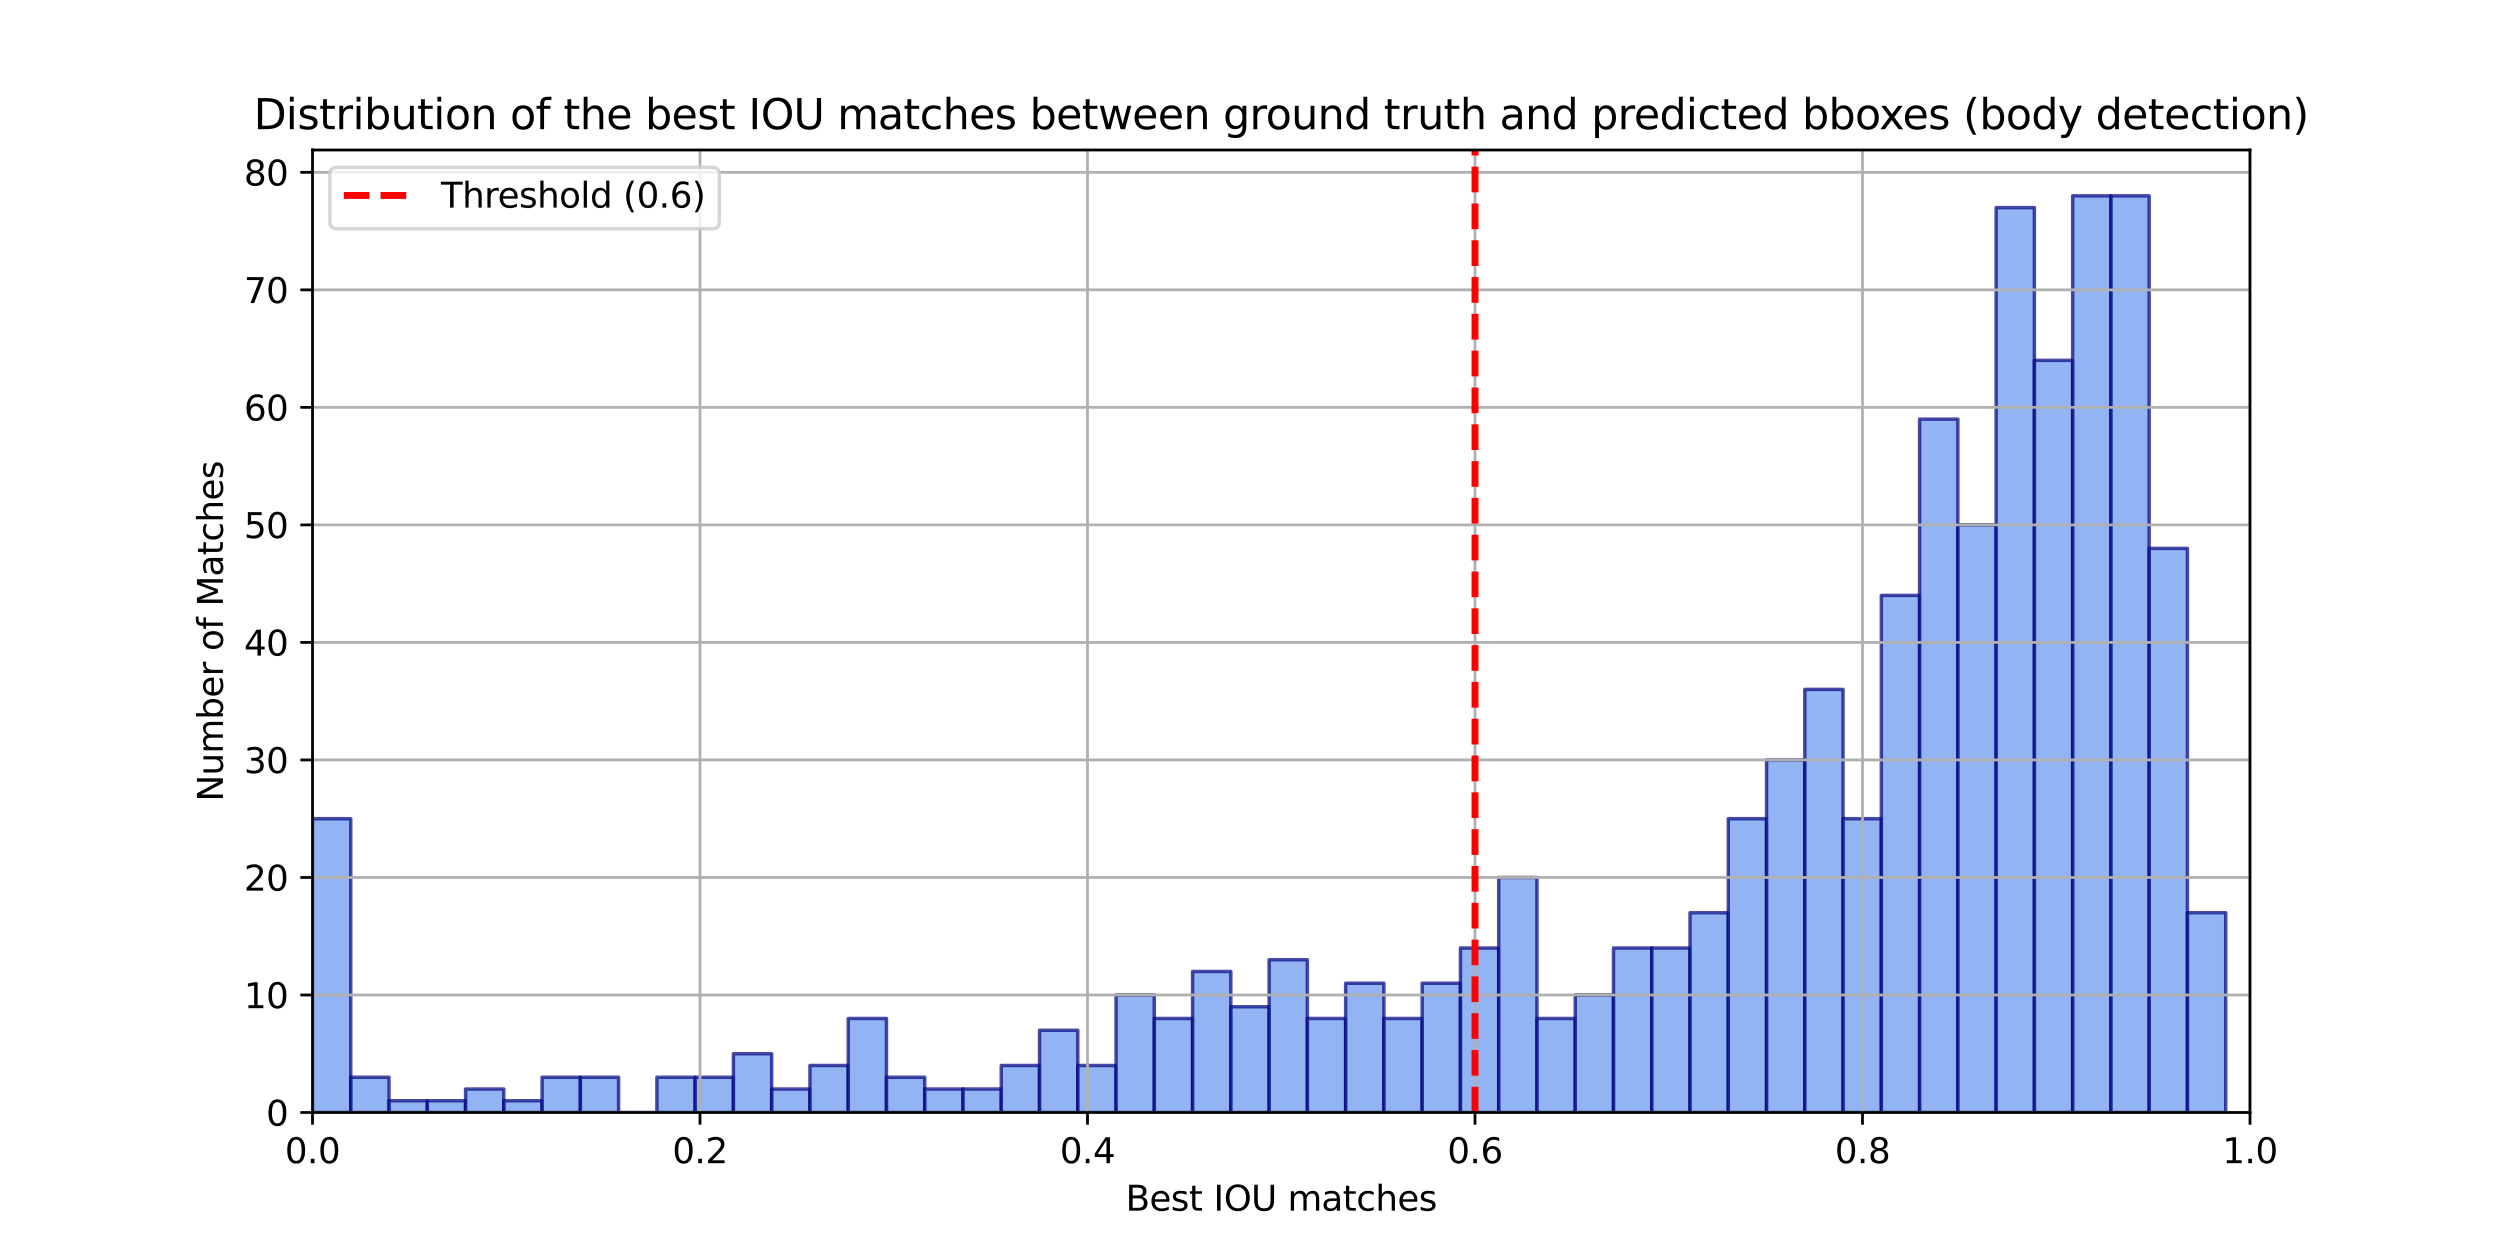 <?xml version="1.0" encoding="utf-8" standalone="no"?>
<!DOCTYPE svg PUBLIC "-//W3C//DTD SVG 1.1//EN"
  "http://www.w3.org/Graphics/SVG/1.1/DTD/svg11.dtd">
<svg xmlns:xlink="http://www.w3.org/1999/xlink" width="720pt" height="360pt" viewBox="0 0 720 360" xmlns="http://www.w3.org/2000/svg" version="1.1">
 <defs>
  <style type="text/css">*{stroke-linejoin: round; stroke-linecap: butt}</style>
 </defs>
 <g id="figure_1">
  <g id="patch_1">
   <path d="M 0 360 
L 720 360 
L 720 0 
L 0 0 
z
" style="fill: #ffffff"/>
  </g>
  <g id="axes_1">
   <g id="patch_2">
    <path d="M 90 320.4 
L 648 320.4 
L 648 43.2 
L 90 43.2 
z
" style="fill: #ffffff"/>
   </g>
   <g id="patch_3">
    <path d="M 90 320.4 
L 101.02 320.4 
L 101.02 235.785 
L 90 235.785 
z
" clip-path="url(#p227f07a659)" style="fill: #6495ed; opacity: 0.7; stroke: #000080; stroke-linejoin: miter"/>
   </g>
   <g id="patch_4">
    <path d="M 101.02 320.4 
L 112.04 320.4 
L 112.04 310.246 
L 101.02 310.246 
z
" clip-path="url(#p227f07a659)" style="fill: #6495ed; opacity: 0.7; stroke: #000080; stroke-linejoin: miter"/>
   </g>
   <g id="patch_5">
    <path d="M 112.04 320.4 
L 123.06 320.4 
L 123.06 317.015 
L 112.04 317.015 
z
" clip-path="url(#p227f07a659)" style="fill: #6495ed; opacity: 0.7; stroke: #000080; stroke-linejoin: miter"/>
   </g>
   <g id="patch_6">
    <path d="M 123.06 320.4 
L 134.08 320.4 
L 134.08 317.015 
L 123.06 317.015 
z
" clip-path="url(#p227f07a659)" style="fill: #6495ed; opacity: 0.7; stroke: #000080; stroke-linejoin: miter"/>
   </g>
   <g id="patch_7">
    <path d="M 134.08 320.4 
L 145.1 320.4 
L 145.1 313.631 
L 134.08 313.631 
z
" clip-path="url(#p227f07a659)" style="fill: #6495ed; opacity: 0.7; stroke: #000080; stroke-linejoin: miter"/>
   </g>
   <g id="patch_8">
    <path d="M 145.1 320.4 
L 156.12 320.4 
L 156.12 317.015 
L 145.1 317.015 
z
" clip-path="url(#p227f07a659)" style="fill: #6495ed; opacity: 0.7; stroke: #000080; stroke-linejoin: miter"/>
   </g>
   <g id="patch_9">
    <path d="M 156.12 320.4 
L 167.14 320.4 
L 167.14 310.246 
L 156.12 310.246 
z
" clip-path="url(#p227f07a659)" style="fill: #6495ed; opacity: 0.7; stroke: #000080; stroke-linejoin: miter"/>
   </g>
   <g id="patch_10">
    <path d="M 167.14 320.4 
L 178.161 320.4 
L 178.161 310.246 
L 167.14 310.246 
z
" clip-path="url(#p227f07a659)" style="fill: #6495ed; opacity: 0.7; stroke: #000080; stroke-linejoin: miter"/>
   </g>
   <g id="patch_11">
    <path d="M 178.161 320.4 
L 189.181 320.4 
L 189.181 320.4 
L 178.161 320.4 
z
" clip-path="url(#p227f07a659)" style="fill: #6495ed; opacity: 0.7; stroke: #000080; stroke-linejoin: miter"/>
   </g>
   <g id="patch_12">
    <path d="M 189.181 320.4 
L 200.201 320.4 
L 200.201 310.246 
L 189.181 310.246 
z
" clip-path="url(#p227f07a659)" style="fill: #6495ed; opacity: 0.7; stroke: #000080; stroke-linejoin: miter"/>
   </g>
   <g id="patch_13">
    <path d="M 200.201 320.4 
L 211.221 320.4 
L 211.221 310.246 
L 200.201 310.246 
z
" clip-path="url(#p227f07a659)" style="fill: #6495ed; opacity: 0.7; stroke: #000080; stroke-linejoin: miter"/>
   </g>
   <g id="patch_14">
    <path d="M 211.221 320.4 
L 222.241 320.4 
L 222.241 303.477 
L 211.221 303.477 
z
" clip-path="url(#p227f07a659)" style="fill: #6495ed; opacity: 0.7; stroke: #000080; stroke-linejoin: miter"/>
   </g>
   <g id="patch_15">
    <path d="M 222.241 320.4 
L 233.261 320.4 
L 233.261 313.631 
L 222.241 313.631 
z
" clip-path="url(#p227f07a659)" style="fill: #6495ed; opacity: 0.7; stroke: #000080; stroke-linejoin: miter"/>
   </g>
   <g id="patch_16">
    <path d="M 233.261 320.4 
L 244.281 320.4 
L 244.281 306.862 
L 233.261 306.862 
z
" clip-path="url(#p227f07a659)" style="fill: #6495ed; opacity: 0.7; stroke: #000080; stroke-linejoin: miter"/>
   </g>
   <g id="patch_17">
    <path d="M 244.281 320.4 
L 255.301 320.4 
L 255.301 293.323 
L 244.281 293.323 
z
" clip-path="url(#p227f07a659)" style="fill: #6495ed; opacity: 0.7; stroke: #000080; stroke-linejoin: miter"/>
   </g>
   <g id="patch_18">
    <path d="M 255.301 320.4 
L 266.321 320.4 
L 266.321 310.246 
L 255.301 310.246 
z
" clip-path="url(#p227f07a659)" style="fill: #6495ed; opacity: 0.7; stroke: #000080; stroke-linejoin: miter"/>
   </g>
   <g id="patch_19">
    <path d="M 266.321 320.4 
L 277.341 320.4 
L 277.341 313.631 
L 266.321 313.631 
z
" clip-path="url(#p227f07a659)" style="fill: #6495ed; opacity: 0.7; stroke: #000080; stroke-linejoin: miter"/>
   </g>
   <g id="patch_20">
    <path d="M 277.341 320.4 
L 288.361 320.4 
L 288.361 313.631 
L 277.341 313.631 
z
" clip-path="url(#p227f07a659)" style="fill: #6495ed; opacity: 0.7; stroke: #000080; stroke-linejoin: miter"/>
   </g>
   <g id="patch_21">
    <path d="M 288.361 320.4 
L 299.381 320.4 
L 299.381 306.862 
L 288.361 306.862 
z
" clip-path="url(#p227f07a659)" style="fill: #6495ed; opacity: 0.7; stroke: #000080; stroke-linejoin: miter"/>
   </g>
   <g id="patch_22">
    <path d="M 299.381 320.4 
L 310.401 320.4 
L 310.401 296.708 
L 299.381 296.708 
z
" clip-path="url(#p227f07a659)" style="fill: #6495ed; opacity: 0.7; stroke: #000080; stroke-linejoin: miter"/>
   </g>
   <g id="patch_23">
    <path d="M 310.401 320.4 
L 321.421 320.4 
L 321.421 306.862 
L 310.401 306.862 
z
" clip-path="url(#p227f07a659)" style="fill: #6495ed; opacity: 0.7; stroke: #000080; stroke-linejoin: miter"/>
   </g>
   <g id="patch_24">
    <path d="M 321.421 320.4 
L 332.442 320.4 
L 332.442 286.554 
L 321.421 286.554 
z
" clip-path="url(#p227f07a659)" style="fill: #6495ed; opacity: 0.7; stroke: #000080; stroke-linejoin: miter"/>
   </g>
   <g id="patch_25">
    <path d="M 332.442 320.4 
L 343.462 320.4 
L 343.462 293.323 
L 332.442 293.323 
z
" clip-path="url(#p227f07a659)" style="fill: #6495ed; opacity: 0.7; stroke: #000080; stroke-linejoin: miter"/>
   </g>
   <g id="patch_26">
    <path d="M 343.462 320.4 
L 354.482 320.4 
L 354.482 279.785 
L 343.462 279.785 
z
" clip-path="url(#p227f07a659)" style="fill: #6495ed; opacity: 0.7; stroke: #000080; stroke-linejoin: miter"/>
   </g>
   <g id="patch_27">
    <path d="M 354.482 320.4 
L 365.502 320.4 
L 365.502 289.938 
L 354.482 289.938 
z
" clip-path="url(#p227f07a659)" style="fill: #6495ed; opacity: 0.7; stroke: #000080; stroke-linejoin: miter"/>
   </g>
   <g id="patch_28">
    <path d="M 365.502 320.4 
L 376.522 320.4 
L 376.522 276.4 
L 365.502 276.4 
z
" clip-path="url(#p227f07a659)" style="fill: #6495ed; opacity: 0.7; stroke: #000080; stroke-linejoin: miter"/>
   </g>
   <g id="patch_29">
    <path d="M 376.522 320.4 
L 387.542 320.4 
L 387.542 293.323 
L 376.522 293.323 
z
" clip-path="url(#p227f07a659)" style="fill: #6495ed; opacity: 0.7; stroke: #000080; stroke-linejoin: miter"/>
   </g>
   <g id="patch_30">
    <path d="M 387.542 320.4 
L 398.562 320.4 
L 398.562 283.169 
L 387.542 283.169 
z
" clip-path="url(#p227f07a659)" style="fill: #6495ed; opacity: 0.7; stroke: #000080; stroke-linejoin: miter"/>
   </g>
   <g id="patch_31">
    <path d="M 398.562 320.4 
L 409.582 320.4 
L 409.582 293.323 
L 398.562 293.323 
z
" clip-path="url(#p227f07a659)" style="fill: #6495ed; opacity: 0.7; stroke: #000080; stroke-linejoin: miter"/>
   </g>
   <g id="patch_32">
    <path d="M 409.582 320.4 
L 420.602 320.4 
L 420.602 283.169 
L 409.582 283.169 
z
" clip-path="url(#p227f07a659)" style="fill: #6495ed; opacity: 0.7; stroke: #000080; stroke-linejoin: miter"/>
   </g>
   <g id="patch_33">
    <path d="M 420.602 320.4 
L 431.622 320.4 
L 431.622 273.015 
L 420.602 273.015 
z
" clip-path="url(#p227f07a659)" style="fill: #6495ed; opacity: 0.7; stroke: #000080; stroke-linejoin: miter"/>
   </g>
   <g id="patch_34">
    <path d="M 431.622 320.4 
L 442.642 320.4 
L 442.642 252.708 
L 431.622 252.708 
z
" clip-path="url(#p227f07a659)" style="fill: #6495ed; opacity: 0.7; stroke: #000080; stroke-linejoin: miter"/>
   </g>
   <g id="patch_35">
    <path d="M 442.642 320.4 
L 453.662 320.4 
L 453.662 293.323 
L 442.642 293.323 
z
" clip-path="url(#p227f07a659)" style="fill: #6495ed; opacity: 0.7; stroke: #000080; stroke-linejoin: miter"/>
   </g>
   <g id="patch_36">
    <path d="M 453.662 320.4 
L 464.682 320.4 
L 464.682 286.554 
L 453.662 286.554 
z
" clip-path="url(#p227f07a659)" style="fill: #6495ed; opacity: 0.7; stroke: #000080; stroke-linejoin: miter"/>
   </g>
   <g id="patch_37">
    <path d="M 464.682 320.4 
L 475.702 320.4 
L 475.702 273.015 
L 464.682 273.015 
z
" clip-path="url(#p227f07a659)" style="fill: #6495ed; opacity: 0.7; stroke: #000080; stroke-linejoin: miter"/>
   </g>
   <g id="patch_38">
    <path d="M 475.702 320.4 
L 486.722 320.4 
L 486.722 273.015 
L 475.702 273.015 
z
" clip-path="url(#p227f07a659)" style="fill: #6495ed; opacity: 0.7; stroke: #000080; stroke-linejoin: miter"/>
   </g>
   <g id="patch_39">
    <path d="M 486.722 320.4 
L 497.743 320.4 
L 497.743 262.862 
L 486.722 262.862 
z
" clip-path="url(#p227f07a659)" style="fill: #6495ed; opacity: 0.7; stroke: #000080; stroke-linejoin: miter"/>
   </g>
   <g id="patch_40">
    <path d="M 497.743 320.4 
L 508.763 320.4 
L 508.763 235.785 
L 497.743 235.785 
z
" clip-path="url(#p227f07a659)" style="fill: #6495ed; opacity: 0.7; stroke: #000080; stroke-linejoin: miter"/>
   </g>
   <g id="patch_41">
    <path d="M 508.763 320.4 
L 519.783 320.4 
L 519.783 218.862 
L 508.763 218.862 
z
" clip-path="url(#p227f07a659)" style="fill: #6495ed; opacity: 0.7; stroke: #000080; stroke-linejoin: miter"/>
   </g>
   <g id="patch_42">
    <path d="M 519.783 320.4 
L 530.803 320.4 
L 530.803 198.554 
L 519.783 198.554 
z
" clip-path="url(#p227f07a659)" style="fill: #6495ed; opacity: 0.7; stroke: #000080; stroke-linejoin: miter"/>
   </g>
   <g id="patch_43">
    <path d="M 530.803 320.4 
L 541.823 320.4 
L 541.823 235.785 
L 530.803 235.785 
z
" clip-path="url(#p227f07a659)" style="fill: #6495ed; opacity: 0.7; stroke: #000080; stroke-linejoin: miter"/>
   </g>
   <g id="patch_44">
    <path d="M 541.823 320.4 
L 552.843 320.4 
L 552.843 171.477 
L 541.823 171.477 
z
" clip-path="url(#p227f07a659)" style="fill: #6495ed; opacity: 0.7; stroke: #000080; stroke-linejoin: miter"/>
   </g>
   <g id="patch_45">
    <path d="M 552.843 320.4 
L 563.863 320.4 
L 563.863 120.708 
L 552.843 120.708 
z
" clip-path="url(#p227f07a659)" style="fill: #6495ed; opacity: 0.7; stroke: #000080; stroke-linejoin: miter"/>
   </g>
   <g id="patch_46">
    <path d="M 563.863 320.4 
L 574.883 320.4 
L 574.883 151.169 
L 563.863 151.169 
z
" clip-path="url(#p227f07a659)" style="fill: #6495ed; opacity: 0.7; stroke: #000080; stroke-linejoin: miter"/>
   </g>
   <g id="patch_47">
    <path d="M 574.883 320.4 
L 585.903 320.4 
L 585.903 59.785 
L 574.883 59.785 
z
" clip-path="url(#p227f07a659)" style="fill: #6495ed; opacity: 0.7; stroke: #000080; stroke-linejoin: miter"/>
   </g>
   <g id="patch_48">
    <path d="M 585.903 320.4 
L 596.923 320.4 
L 596.923 103.785 
L 585.903 103.785 
z
" clip-path="url(#p227f07a659)" style="fill: #6495ed; opacity: 0.7; stroke: #000080; stroke-linejoin: miter"/>
   </g>
   <g id="patch_49">
    <path d="M 596.923 320.4 
L 607.943 320.4 
L 607.943 56.4 
L 596.923 56.4 
z
" clip-path="url(#p227f07a659)" style="fill: #6495ed; opacity: 0.7; stroke: #000080; stroke-linejoin: miter"/>
   </g>
   <g id="patch_50">
    <path d="M 607.943 320.4 
L 618.963 320.4 
L 618.963 56.4 
L 607.943 56.4 
z
" clip-path="url(#p227f07a659)" style="fill: #6495ed; opacity: 0.7; stroke: #000080; stroke-linejoin: miter"/>
   </g>
   <g id="patch_51">
    <path d="M 618.963 320.4 
L 629.983 320.4 
L 629.983 157.938 
L 618.963 157.938 
z
" clip-path="url(#p227f07a659)" style="fill: #6495ed; opacity: 0.7; stroke: #000080; stroke-linejoin: miter"/>
   </g>
   <g id="patch_52">
    <path d="M 629.983 320.4 
L 641.003 320.4 
L 641.003 262.862 
L 629.983 262.862 
z
" clip-path="url(#p227f07a659)" style="fill: #6495ed; opacity: 0.7; stroke: #000080; stroke-linejoin: miter"/>
   </g>
   <g id="matplotlib.axis_1">
    <g id="xtick_1">
     <g id="line2d_1">
      <path d="M 90 320.4 
L 90 43.2 
" clip-path="url(#p227f07a659)" style="fill: none; stroke: #b0b0b0; stroke-width: 0.8; stroke-linecap: square"/>
     </g>
     <g id="line2d_2">
      <defs>
       <path id="m34207088d6" d="M 0 0 
L 0 3.5 
" style="stroke: #000000; stroke-width: 0.8"/>
      </defs>
      <g>
       <use xlink:href="#m34207088d6" x="90" y="320.4" style="stroke: #000000; stroke-width: 0.8"/>
      </g>
     </g>
     <g id="text_1">
      <!-- 0.0 -->
      <g transform="translate(82.048 334.998) scale(0.1 -0.1)">
       <defs>
        <path id="DejaVuSans-30" d="M 2034 4250 
Q 1547 4250 1301 3770 
Q 1056 3291 1056 2328 
Q 1056 1369 1301 889 
Q 1547 409 2034 409 
Q 2525 409 2770 889 
Q 3016 1369 3016 2328 
Q 3016 3291 2770 3770 
Q 2525 4250 2034 4250 
z
M 2034 4750 
Q 2819 4750 3233 4129 
Q 3647 3509 3647 2328 
Q 3647 1150 3233 529 
Q 2819 -91 2034 -91 
Q 1250 -91 836 529 
Q 422 1150 422 2328 
Q 422 3509 836 4129 
Q 1250 4750 2034 4750 
z
" transform="scale(0.016)"/>
        <path id="DejaVuSans-2e" d="M 684 794 
L 1344 794 
L 1344 0 
L 684 0 
L 684 794 
z
" transform="scale(0.016)"/>
       </defs>
       <use xlink:href="#DejaVuSans-30"/>
       <use xlink:href="#DejaVuSans-2e" x="63.623"/>
       <use xlink:href="#DejaVuSans-30" x="95.41"/>
      </g>
     </g>
    </g>
    <g id="xtick_2">
     <g id="line2d_3">
      <path d="M 201.6 320.4 
L 201.6 43.2 
" clip-path="url(#p227f07a659)" style="fill: none; stroke: #b0b0b0; stroke-width: 0.8; stroke-linecap: square"/>
     </g>
     <g id="line2d_4">
      <g>
       <use xlink:href="#m34207088d6" x="201.6" y="320.4" style="stroke: #000000; stroke-width: 0.8"/>
      </g>
     </g>
     <g id="text_2">
      <!-- 0.2 -->
      <g transform="translate(193.648 334.998) scale(0.1 -0.1)">
       <defs>
        <path id="DejaVuSans-32" d="M 1228 531 
L 3431 531 
L 3431 0 
L 469 0 
L 469 531 
Q 828 903 1448 1529 
Q 2069 2156 2228 2338 
Q 2531 2678 2651 2914 
Q 2772 3150 2772 3378 
Q 2772 3750 2511 3984 
Q 2250 4219 1831 4219 
Q 1534 4219 1204 4116 
Q 875 4013 500 3803 
L 500 4441 
Q 881 4594 1212 4672 
Q 1544 4750 1819 4750 
Q 2544 4750 2975 4387 
Q 3406 4025 3406 3419 
Q 3406 3131 3298 2873 
Q 3191 2616 2906 2266 
Q 2828 2175 2409 1742 
Q 1991 1309 1228 531 
z
" transform="scale(0.016)"/>
       </defs>
       <use xlink:href="#DejaVuSans-30"/>
       <use xlink:href="#DejaVuSans-2e" x="63.623"/>
       <use xlink:href="#DejaVuSans-32" x="95.41"/>
      </g>
     </g>
    </g>
    <g id="xtick_3">
     <g id="line2d_5">
      <path d="M 313.2 320.4 
L 313.2 43.2 
" clip-path="url(#p227f07a659)" style="fill: none; stroke: #b0b0b0; stroke-width: 0.8; stroke-linecap: square"/>
     </g>
     <g id="line2d_6">
      <g>
       <use xlink:href="#m34207088d6" x="313.2" y="320.4" style="stroke: #000000; stroke-width: 0.8"/>
      </g>
     </g>
     <g id="text_3">
      <!-- 0.4 -->
      <g transform="translate(305.248 334.998) scale(0.1 -0.1)">
       <defs>
        <path id="DejaVuSans-34" d="M 2419 4116 
L 825 1625 
L 2419 1625 
L 2419 4116 
z
M 2253 4666 
L 3047 4666 
L 3047 1625 
L 3713 1625 
L 3713 1100 
L 3047 1100 
L 3047 0 
L 2419 0 
L 2419 1100 
L 313 1100 
L 313 1709 
L 2253 4666 
z
" transform="scale(0.016)"/>
       </defs>
       <use xlink:href="#DejaVuSans-30"/>
       <use xlink:href="#DejaVuSans-2e" x="63.623"/>
       <use xlink:href="#DejaVuSans-34" x="95.41"/>
      </g>
     </g>
    </g>
    <g id="xtick_4">
     <g id="line2d_7">
      <path d="M 424.8 320.4 
L 424.8 43.2 
" clip-path="url(#p227f07a659)" style="fill: none; stroke: #b0b0b0; stroke-width: 0.8; stroke-linecap: square"/>
     </g>
     <g id="line2d_8">
      <g>
       <use xlink:href="#m34207088d6" x="424.8" y="320.4" style="stroke: #000000; stroke-width: 0.8"/>
      </g>
     </g>
     <g id="text_4">
      <!-- 0.6 -->
      <g transform="translate(416.848 334.998) scale(0.1 -0.1)">
       <defs>
        <path id="DejaVuSans-36" d="M 2113 2584 
Q 1688 2584 1439 2293 
Q 1191 2003 1191 1497 
Q 1191 994 1439 701 
Q 1688 409 2113 409 
Q 2538 409 2786 701 
Q 3034 994 3034 1497 
Q 3034 2003 2786 2293 
Q 2538 2584 2113 2584 
z
M 3366 4563 
L 3366 3988 
Q 3128 4100 2886 4159 
Q 2644 4219 2406 4219 
Q 1781 4219 1451 3797 
Q 1122 3375 1075 2522 
Q 1259 2794 1537 2939 
Q 1816 3084 2150 3084 
Q 2853 3084 3261 2657 
Q 3669 2231 3669 1497 
Q 3669 778 3244 343 
Q 2819 -91 2113 -91 
Q 1303 -91 875 529 
Q 447 1150 447 2328 
Q 447 3434 972 4092 
Q 1497 4750 2381 4750 
Q 2619 4750 2861 4703 
Q 3103 4656 3366 4563 
z
" transform="scale(0.016)"/>
       </defs>
       <use xlink:href="#DejaVuSans-30"/>
       <use xlink:href="#DejaVuSans-2e" x="63.623"/>
       <use xlink:href="#DejaVuSans-36" x="95.41"/>
      </g>
     </g>
    </g>
    <g id="xtick_5">
     <g id="line2d_9">
      <path d="M 536.4 320.4 
L 536.4 43.2 
" clip-path="url(#p227f07a659)" style="fill: none; stroke: #b0b0b0; stroke-width: 0.8; stroke-linecap: square"/>
     </g>
     <g id="line2d_10">
      <g>
       <use xlink:href="#m34207088d6" x="536.4" y="320.4" style="stroke: #000000; stroke-width: 0.8"/>
      </g>
     </g>
     <g id="text_5">
      <!-- 0.8 -->
      <g transform="translate(528.448 334.998) scale(0.1 -0.1)">
       <defs>
        <path id="DejaVuSans-38" d="M 2034 2216 
Q 1584 2216 1326 1975 
Q 1069 1734 1069 1313 
Q 1069 891 1326 650 
Q 1584 409 2034 409 
Q 2484 409 2743 651 
Q 3003 894 3003 1313 
Q 3003 1734 2745 1975 
Q 2488 2216 2034 2216 
z
M 1403 2484 
Q 997 2584 770 2862 
Q 544 3141 544 3541 
Q 544 4100 942 4425 
Q 1341 4750 2034 4750 
Q 2731 4750 3128 4425 
Q 3525 4100 3525 3541 
Q 3525 3141 3298 2862 
Q 3072 2584 2669 2484 
Q 3125 2378 3379 2068 
Q 3634 1759 3634 1313 
Q 3634 634 3220 271 
Q 2806 -91 2034 -91 
Q 1263 -91 848 271 
Q 434 634 434 1313 
Q 434 1759 690 2068 
Q 947 2378 1403 2484 
z
M 1172 3481 
Q 1172 3119 1398 2916 
Q 1625 2713 2034 2713 
Q 2441 2713 2670 2916 
Q 2900 3119 2900 3481 
Q 2900 3844 2670 4047 
Q 2441 4250 2034 4250 
Q 1625 4250 1398 4047 
Q 1172 3844 1172 3481 
z
" transform="scale(0.016)"/>
       </defs>
       <use xlink:href="#DejaVuSans-30"/>
       <use xlink:href="#DejaVuSans-2e" x="63.623"/>
       <use xlink:href="#DejaVuSans-38" x="95.41"/>
      </g>
     </g>
    </g>
    <g id="xtick_6">
     <g id="line2d_11">
      <path d="M 648 320.4 
L 648 43.2 
" clip-path="url(#p227f07a659)" style="fill: none; stroke: #b0b0b0; stroke-width: 0.8; stroke-linecap: square"/>
     </g>
     <g id="line2d_12">
      <g>
       <use xlink:href="#m34207088d6" x="648" y="320.4" style="stroke: #000000; stroke-width: 0.8"/>
      </g>
     </g>
     <g id="text_6">
      <!-- 1.0 -->
      <g transform="translate(640.048 334.998) scale(0.1 -0.1)">
       <defs>
        <path id="DejaVuSans-31" d="M 794 531 
L 1825 531 
L 1825 4091 
L 703 3866 
L 703 4441 
L 1819 4666 
L 2450 4666 
L 2450 531 
L 3481 531 
L 3481 0 
L 794 0 
L 794 531 
z
" transform="scale(0.016)"/>
       </defs>
       <use xlink:href="#DejaVuSans-31"/>
       <use xlink:href="#DejaVuSans-2e" x="63.623"/>
       <use xlink:href="#DejaVuSans-30" x="95.41"/>
      </g>
     </g>
    </g>
    <g id="text_7">
     <!-- Best IOU matches -->
     <g transform="translate(324.186 348.677) scale(0.1 -0.1)">
      <defs>
       <path id="DejaVuSans-42" d="M 1259 2228 
L 1259 519 
L 2272 519 
Q 2781 519 3026 730 
Q 3272 941 3272 1375 
Q 3272 1813 3026 2020 
Q 2781 2228 2272 2228 
L 1259 2228 
z
M 1259 4147 
L 1259 2741 
L 2194 2741 
Q 2656 2741 2882 2914 
Q 3109 3088 3109 3444 
Q 3109 3797 2882 3972 
Q 2656 4147 2194 4147 
L 1259 4147 
z
M 628 4666 
L 2241 4666 
Q 2963 4666 3353 4366 
Q 3744 4066 3744 3513 
Q 3744 3084 3544 2831 
Q 3344 2578 2956 2516 
Q 3422 2416 3680 2098 
Q 3938 1781 3938 1306 
Q 3938 681 3513 340 
Q 3088 0 2303 0 
L 628 0 
L 628 4666 
z
" transform="scale(0.016)"/>
       <path id="DejaVuSans-65" d="M 3597 1894 
L 3597 1613 
L 953 1613 
Q 991 1019 1311 708 
Q 1631 397 2203 397 
Q 2534 397 2845 478 
Q 3156 559 3463 722 
L 3463 178 
Q 3153 47 2828 -22 
Q 2503 -91 2169 -91 
Q 1331 -91 842 396 
Q 353 884 353 1716 
Q 353 2575 817 3079 
Q 1281 3584 2069 3584 
Q 2775 3584 3186 3129 
Q 3597 2675 3597 1894 
z
M 3022 2063 
Q 3016 2534 2758 2815 
Q 2500 3097 2075 3097 
Q 1594 3097 1305 2825 
Q 1016 2553 972 2059 
L 3022 2063 
z
" transform="scale(0.016)"/>
       <path id="DejaVuSans-73" d="M 2834 3397 
L 2834 2853 
Q 2591 2978 2328 3040 
Q 2066 3103 1784 3103 
Q 1356 3103 1142 2972 
Q 928 2841 928 2578 
Q 928 2378 1081 2264 
Q 1234 2150 1697 2047 
L 1894 2003 
Q 2506 1872 2764 1633 
Q 3022 1394 3022 966 
Q 3022 478 2636 193 
Q 2250 -91 1575 -91 
Q 1294 -91 989 -36 
Q 684 19 347 128 
L 347 722 
Q 666 556 975 473 
Q 1284 391 1588 391 
Q 1994 391 2212 530 
Q 2431 669 2431 922 
Q 2431 1156 2273 1281 
Q 2116 1406 1581 1522 
L 1381 1569 
Q 847 1681 609 1914 
Q 372 2147 372 2553 
Q 372 3047 722 3315 
Q 1072 3584 1716 3584 
Q 2034 3584 2315 3537 
Q 2597 3491 2834 3397 
z
" transform="scale(0.016)"/>
       <path id="DejaVuSans-74" d="M 1172 4494 
L 1172 3500 
L 2356 3500 
L 2356 3053 
L 1172 3053 
L 1172 1153 
Q 1172 725 1289 603 
Q 1406 481 1766 481 
L 2356 481 
L 2356 0 
L 1766 0 
Q 1100 0 847 248 
Q 594 497 594 1153 
L 594 3053 
L 172 3053 
L 172 3500 
L 594 3500 
L 594 4494 
L 1172 4494 
z
" transform="scale(0.016)"/>
       <path id="DejaVuSans-20" transform="scale(0.016)"/>
       <path id="DejaVuSans-49" d="M 628 4666 
L 1259 4666 
L 1259 0 
L 628 0 
L 628 4666 
z
" transform="scale(0.016)"/>
       <path id="DejaVuSans-4f" d="M 2522 4238 
Q 1834 4238 1429 3725 
Q 1025 3213 1025 2328 
Q 1025 1447 1429 934 
Q 1834 422 2522 422 
Q 3209 422 3611 934 
Q 4013 1447 4013 2328 
Q 4013 3213 3611 3725 
Q 3209 4238 2522 4238 
z
M 2522 4750 
Q 3503 4750 4090 4092 
Q 4678 3434 4678 2328 
Q 4678 1225 4090 567 
Q 3503 -91 2522 -91 
Q 1538 -91 948 565 
Q 359 1222 359 2328 
Q 359 3434 948 4092 
Q 1538 4750 2522 4750 
z
" transform="scale(0.016)"/>
       <path id="DejaVuSans-55" d="M 556 4666 
L 1191 4666 
L 1191 1831 
Q 1191 1081 1462 751 
Q 1734 422 2344 422 
Q 2950 422 3222 751 
Q 3494 1081 3494 1831 
L 3494 4666 
L 4128 4666 
L 4128 1753 
Q 4128 841 3676 375 
Q 3225 -91 2344 -91 
Q 1459 -91 1007 375 
Q 556 841 556 1753 
L 556 4666 
z
" transform="scale(0.016)"/>
       <path id="DejaVuSans-6d" d="M 3328 2828 
Q 3544 3216 3844 3400 
Q 4144 3584 4550 3584 
Q 5097 3584 5394 3201 
Q 5691 2819 5691 2113 
L 5691 0 
L 5113 0 
L 5113 2094 
Q 5113 2597 4934 2840 
Q 4756 3084 4391 3084 
Q 3944 3084 3684 2787 
Q 3425 2491 3425 1978 
L 3425 0 
L 2847 0 
L 2847 2094 
Q 2847 2600 2669 2842 
Q 2491 3084 2119 3084 
Q 1678 3084 1418 2786 
Q 1159 2488 1159 1978 
L 1159 0 
L 581 0 
L 581 3500 
L 1159 3500 
L 1159 2956 
Q 1356 3278 1631 3431 
Q 1906 3584 2284 3584 
Q 2666 3584 2933 3390 
Q 3200 3197 3328 2828 
z
" transform="scale(0.016)"/>
       <path id="DejaVuSans-61" d="M 2194 1759 
Q 1497 1759 1228 1600 
Q 959 1441 959 1056 
Q 959 750 1161 570 
Q 1363 391 1709 391 
Q 2188 391 2477 730 
Q 2766 1069 2766 1631 
L 2766 1759 
L 2194 1759 
z
M 3341 1997 
L 3341 0 
L 2766 0 
L 2766 531 
Q 2569 213 2275 61 
Q 1981 -91 1556 -91 
Q 1019 -91 701 211 
Q 384 513 384 1019 
Q 384 1609 779 1909 
Q 1175 2209 1959 2209 
L 2766 2209 
L 2766 2266 
Q 2766 2663 2505 2880 
Q 2244 3097 1772 3097 
Q 1472 3097 1187 3025 
Q 903 2953 641 2809 
L 641 3341 
Q 956 3463 1253 3523 
Q 1550 3584 1831 3584 
Q 2591 3584 2966 3190 
Q 3341 2797 3341 1997 
z
" transform="scale(0.016)"/>
       <path id="DejaVuSans-63" d="M 3122 3366 
L 3122 2828 
Q 2878 2963 2633 3030 
Q 2388 3097 2138 3097 
Q 1578 3097 1268 2742 
Q 959 2388 959 1747 
Q 959 1106 1268 751 
Q 1578 397 2138 397 
Q 2388 397 2633 464 
Q 2878 531 3122 666 
L 3122 134 
Q 2881 22 2623 -34 
Q 2366 -91 2075 -91 
Q 1284 -91 818 406 
Q 353 903 353 1747 
Q 353 2603 823 3093 
Q 1294 3584 2113 3584 
Q 2378 3584 2631 3529 
Q 2884 3475 3122 3366 
z
" transform="scale(0.016)"/>
       <path id="DejaVuSans-68" d="M 3513 2113 
L 3513 0 
L 2938 0 
L 2938 2094 
Q 2938 2591 2744 2837 
Q 2550 3084 2163 3084 
Q 1697 3084 1428 2787 
Q 1159 2491 1159 1978 
L 1159 0 
L 581 0 
L 581 4863 
L 1159 4863 
L 1159 2956 
Q 1366 3272 1645 3428 
Q 1925 3584 2291 3584 
Q 2894 3584 3203 3211 
Q 3513 2838 3513 2113 
z
" transform="scale(0.016)"/>
      </defs>
      <use xlink:href="#DejaVuSans-42"/>
      <use xlink:href="#DejaVuSans-65" x="68.604"/>
      <use xlink:href="#DejaVuSans-73" x="130.127"/>
      <use xlink:href="#DejaVuSans-74" x="182.227"/>
      <use xlink:href="#DejaVuSans-20" x="221.436"/>
      <use xlink:href="#DejaVuSans-49" x="253.223"/>
      <use xlink:href="#DejaVuSans-4f" x="282.715"/>
      <use xlink:href="#DejaVuSans-55" x="361.426"/>
      <use xlink:href="#DejaVuSans-20" x="434.619"/>
      <use xlink:href="#DejaVuSans-6d" x="466.406"/>
      <use xlink:href="#DejaVuSans-61" x="563.818"/>
      <use xlink:href="#DejaVuSans-74" x="625.098"/>
      <use xlink:href="#DejaVuSans-63" x="664.307"/>
      <use xlink:href="#DejaVuSans-68" x="719.287"/>
      <use xlink:href="#DejaVuSans-65" x="782.666"/>
      <use xlink:href="#DejaVuSans-73" x="844.189"/>
     </g>
    </g>
   </g>
   <g id="matplotlib.axis_2">
    <g id="ytick_1">
     <g id="line2d_13">
      <path d="M 90 320.4 
L 648 320.4 
" clip-path="url(#p227f07a659)" style="fill: none; stroke: #b0b0b0; stroke-width: 0.8; stroke-linecap: square"/>
     </g>
     <g id="line2d_14">
      <defs>
       <path id="m90ce7fa23c" d="M 0 0 
L -3.5 0 
" style="stroke: #000000; stroke-width: 0.8"/>
      </defs>
      <g>
       <use xlink:href="#m90ce7fa23c" x="90" y="320.4" style="stroke: #000000; stroke-width: 0.8"/>
      </g>
     </g>
     <g id="text_8">
      <!-- 0 -->
      <g transform="translate(76.638 324.199) scale(0.1 -0.1)">
       <use xlink:href="#DejaVuSans-30"/>
      </g>
     </g>
    </g>
    <g id="ytick_2">
     <g id="line2d_15">
      <path d="M 90 286.554 
L 648 286.554 
" clip-path="url(#p227f07a659)" style="fill: none; stroke: #b0b0b0; stroke-width: 0.8; stroke-linecap: square"/>
     </g>
     <g id="line2d_16">
      <g>
       <use xlink:href="#m90ce7fa23c" x="90" y="286.554" style="stroke: #000000; stroke-width: 0.8"/>
      </g>
     </g>
     <g id="text_9">
      <!-- 10 -->
      <g transform="translate(70.275 290.353) scale(0.1 -0.1)">
       <use xlink:href="#DejaVuSans-31"/>
       <use xlink:href="#DejaVuSans-30" x="63.623"/>
      </g>
     </g>
    </g>
    <g id="ytick_3">
     <g id="line2d_17">
      <path d="M 90 252.708 
L 648 252.708 
" clip-path="url(#p227f07a659)" style="fill: none; stroke: #b0b0b0; stroke-width: 0.8; stroke-linecap: square"/>
     </g>
     <g id="line2d_18">
      <g>
       <use xlink:href="#m90ce7fa23c" x="90" y="252.708" style="stroke: #000000; stroke-width: 0.8"/>
      </g>
     </g>
     <g id="text_10">
      <!-- 20 -->
      <g transform="translate(70.275 256.507) scale(0.1 -0.1)">
       <use xlink:href="#DejaVuSans-32"/>
       <use xlink:href="#DejaVuSans-30" x="63.623"/>
      </g>
     </g>
    </g>
    <g id="ytick_4">
     <g id="line2d_19">
      <path d="M 90 218.862 
L 648 218.862 
" clip-path="url(#p227f07a659)" style="fill: none; stroke: #b0b0b0; stroke-width: 0.8; stroke-linecap: square"/>
     </g>
     <g id="line2d_20">
      <g>
       <use xlink:href="#m90ce7fa23c" x="90" y="218.862" style="stroke: #000000; stroke-width: 0.8"/>
      </g>
     </g>
     <g id="text_11">
      <!-- 30 -->
      <g transform="translate(70.275 222.661) scale(0.1 -0.1)">
       <defs>
        <path id="DejaVuSans-33" d="M 2597 2516 
Q 3050 2419 3304 2112 
Q 3559 1806 3559 1356 
Q 3559 666 3084 287 
Q 2609 -91 1734 -91 
Q 1441 -91 1130 -33 
Q 819 25 488 141 
L 488 750 
Q 750 597 1062 519 
Q 1375 441 1716 441 
Q 2309 441 2620 675 
Q 2931 909 2931 1356 
Q 2931 1769 2642 2001 
Q 2353 2234 1838 2234 
L 1294 2234 
L 1294 2753 
L 1863 2753 
Q 2328 2753 2575 2939 
Q 2822 3125 2822 3475 
Q 2822 3834 2567 4026 
Q 2313 4219 1838 4219 
Q 1578 4219 1281 4162 
Q 984 4106 628 3988 
L 628 4550 
Q 988 4650 1302 4700 
Q 1616 4750 1894 4750 
Q 2613 4750 3031 4423 
Q 3450 4097 3450 3541 
Q 3450 3153 3228 2886 
Q 3006 2619 2597 2516 
z
" transform="scale(0.016)"/>
       </defs>
       <use xlink:href="#DejaVuSans-33"/>
       <use xlink:href="#DejaVuSans-30" x="63.623"/>
      </g>
     </g>
    </g>
    <g id="ytick_5">
     <g id="line2d_21">
      <path d="M 90 185.015 
L 648 185.015 
" clip-path="url(#p227f07a659)" style="fill: none; stroke: #b0b0b0; stroke-width: 0.8; stroke-linecap: square"/>
     </g>
     <g id="line2d_22">
      <g>
       <use xlink:href="#m90ce7fa23c" x="90" y="185.015" style="stroke: #000000; stroke-width: 0.8"/>
      </g>
     </g>
     <g id="text_12">
      <!-- 40 -->
      <g transform="translate(70.275 188.815) scale(0.1 -0.1)">
       <use xlink:href="#DejaVuSans-34"/>
       <use xlink:href="#DejaVuSans-30" x="63.623"/>
      </g>
     </g>
    </g>
    <g id="ytick_6">
     <g id="line2d_23">
      <path d="M 90 151.169 
L 648 151.169 
" clip-path="url(#p227f07a659)" style="fill: none; stroke: #b0b0b0; stroke-width: 0.8; stroke-linecap: square"/>
     </g>
     <g id="line2d_24">
      <g>
       <use xlink:href="#m90ce7fa23c" x="90" y="151.169" style="stroke: #000000; stroke-width: 0.8"/>
      </g>
     </g>
     <g id="text_13">
      <!-- 50 -->
      <g transform="translate(70.275 154.968) scale(0.1 -0.1)">
       <defs>
        <path id="DejaVuSans-35" d="M 691 4666 
L 3169 4666 
L 3169 4134 
L 1269 4134 
L 1269 2991 
Q 1406 3038 1543 3061 
Q 1681 3084 1819 3084 
Q 2600 3084 3056 2656 
Q 3513 2228 3513 1497 
Q 3513 744 3044 326 
Q 2575 -91 1722 -91 
Q 1428 -91 1123 -41 
Q 819 9 494 109 
L 494 744 
Q 775 591 1075 516 
Q 1375 441 1709 441 
Q 2250 441 2565 725 
Q 2881 1009 2881 1497 
Q 2881 1984 2565 2268 
Q 2250 2553 1709 2553 
Q 1456 2553 1204 2497 
Q 953 2441 691 2322 
L 691 4666 
z
" transform="scale(0.016)"/>
       </defs>
       <use xlink:href="#DejaVuSans-35"/>
       <use xlink:href="#DejaVuSans-30" x="63.623"/>
      </g>
     </g>
    </g>
    <g id="ytick_7">
     <g id="line2d_25">
      <path d="M 90 117.323 
L 648 117.323 
" clip-path="url(#p227f07a659)" style="fill: none; stroke: #b0b0b0; stroke-width: 0.8; stroke-linecap: square"/>
     </g>
     <g id="line2d_26">
      <g>
       <use xlink:href="#m90ce7fa23c" x="90" y="117.323" style="stroke: #000000; stroke-width: 0.8"/>
      </g>
     </g>
     <g id="text_14">
      <!-- 60 -->
      <g transform="translate(70.275 121.122) scale(0.1 -0.1)">
       <use xlink:href="#DejaVuSans-36"/>
       <use xlink:href="#DejaVuSans-30" x="63.623"/>
      </g>
     </g>
    </g>
    <g id="ytick_8">
     <g id="line2d_27">
      <path d="M 90 83.477 
L 648 83.477 
" clip-path="url(#p227f07a659)" style="fill: none; stroke: #b0b0b0; stroke-width: 0.8; stroke-linecap: square"/>
     </g>
     <g id="line2d_28">
      <g>
       <use xlink:href="#m90ce7fa23c" x="90" y="83.477" style="stroke: #000000; stroke-width: 0.8"/>
      </g>
     </g>
     <g id="text_15">
      <!-- 70 -->
      <g transform="translate(70.275 87.276) scale(0.1 -0.1)">
       <defs>
        <path id="DejaVuSans-37" d="M 525 4666 
L 3525 4666 
L 3525 4397 
L 1831 0 
L 1172 0 
L 2766 4134 
L 525 4134 
L 525 4666 
z
" transform="scale(0.016)"/>
       </defs>
       <use xlink:href="#DejaVuSans-37"/>
       <use xlink:href="#DejaVuSans-30" x="63.623"/>
      </g>
     </g>
    </g>
    <g id="ytick_9">
     <g id="line2d_29">
      <path d="M 90 49.631 
L 648 49.631 
" clip-path="url(#p227f07a659)" style="fill: none; stroke: #b0b0b0; stroke-width: 0.8; stroke-linecap: square"/>
     </g>
     <g id="line2d_30">
      <g>
       <use xlink:href="#m90ce7fa23c" x="90" y="49.631" style="stroke: #000000; stroke-width: 0.8"/>
      </g>
     </g>
     <g id="text_16">
      <!-- 80 -->
      <g transform="translate(70.275 53.43) scale(0.1 -0.1)">
       <use xlink:href="#DejaVuSans-38"/>
       <use xlink:href="#DejaVuSans-30" x="63.623"/>
      </g>
     </g>
    </g>
    <g id="text_17">
     <!-- Number of Matches -->
     <g transform="translate(64.195 230.821) rotate(-90) scale(0.1 -0.1)">
      <defs>
       <path id="DejaVuSans-4e" d="M 628 4666 
L 1478 4666 
L 3547 763 
L 3547 4666 
L 4159 4666 
L 4159 0 
L 3309 0 
L 1241 3903 
L 1241 0 
L 628 0 
L 628 4666 
z
" transform="scale(0.016)"/>
       <path id="DejaVuSans-75" d="M 544 1381 
L 544 3500 
L 1119 3500 
L 1119 1403 
Q 1119 906 1312 657 
Q 1506 409 1894 409 
Q 2359 409 2629 706 
Q 2900 1003 2900 1516 
L 2900 3500 
L 3475 3500 
L 3475 0 
L 2900 0 
L 2900 538 
Q 2691 219 2414 64 
Q 2138 -91 1772 -91 
Q 1169 -91 856 284 
Q 544 659 544 1381 
z
M 1991 3584 
L 1991 3584 
z
" transform="scale(0.016)"/>
       <path id="DejaVuSans-62" d="M 3116 1747 
Q 3116 2381 2855 2742 
Q 2594 3103 2138 3103 
Q 1681 3103 1420 2742 
Q 1159 2381 1159 1747 
Q 1159 1113 1420 752 
Q 1681 391 2138 391 
Q 2594 391 2855 752 
Q 3116 1113 3116 1747 
z
M 1159 2969 
Q 1341 3281 1617 3432 
Q 1894 3584 2278 3584 
Q 2916 3584 3314 3078 
Q 3713 2572 3713 1747 
Q 3713 922 3314 415 
Q 2916 -91 2278 -91 
Q 1894 -91 1617 61 
Q 1341 213 1159 525 
L 1159 0 
L 581 0 
L 581 4863 
L 1159 4863 
L 1159 2969 
z
" transform="scale(0.016)"/>
       <path id="DejaVuSans-72" d="M 2631 2963 
Q 2534 3019 2420 3045 
Q 2306 3072 2169 3072 
Q 1681 3072 1420 2755 
Q 1159 2438 1159 1844 
L 1159 0 
L 581 0 
L 581 3500 
L 1159 3500 
L 1159 2956 
Q 1341 3275 1631 3429 
Q 1922 3584 2338 3584 
Q 2397 3584 2469 3576 
Q 2541 3569 2628 3553 
L 2631 2963 
z
" transform="scale(0.016)"/>
       <path id="DejaVuSans-6f" d="M 1959 3097 
Q 1497 3097 1228 2736 
Q 959 2375 959 1747 
Q 959 1119 1226 758 
Q 1494 397 1959 397 
Q 2419 397 2687 759 
Q 2956 1122 2956 1747 
Q 2956 2369 2687 2733 
Q 2419 3097 1959 3097 
z
M 1959 3584 
Q 2709 3584 3137 3096 
Q 3566 2609 3566 1747 
Q 3566 888 3137 398 
Q 2709 -91 1959 -91 
Q 1206 -91 779 398 
Q 353 888 353 1747 
Q 353 2609 779 3096 
Q 1206 3584 1959 3584 
z
" transform="scale(0.016)"/>
       <path id="DejaVuSans-66" d="M 2375 4863 
L 2375 4384 
L 1825 4384 
Q 1516 4384 1395 4259 
Q 1275 4134 1275 3809 
L 1275 3500 
L 2222 3500 
L 2222 3053 
L 1275 3053 
L 1275 0 
L 697 0 
L 697 3053 
L 147 3053 
L 147 3500 
L 697 3500 
L 697 3744 
Q 697 4328 969 4595 
Q 1241 4863 1831 4863 
L 2375 4863 
z
" transform="scale(0.016)"/>
       <path id="DejaVuSans-4d" d="M 628 4666 
L 1569 4666 
L 2759 1491 
L 3956 4666 
L 4897 4666 
L 4897 0 
L 4281 0 
L 4281 4097 
L 3078 897 
L 2444 897 
L 1241 4097 
L 1241 0 
L 628 0 
L 628 4666 
z
" transform="scale(0.016)"/>
      </defs>
      <use xlink:href="#DejaVuSans-4e"/>
      <use xlink:href="#DejaVuSans-75" x="74.805"/>
      <use xlink:href="#DejaVuSans-6d" x="138.184"/>
      <use xlink:href="#DejaVuSans-62" x="235.596"/>
      <use xlink:href="#DejaVuSans-65" x="299.072"/>
      <use xlink:href="#DejaVuSans-72" x="360.596"/>
      <use xlink:href="#DejaVuSans-20" x="401.709"/>
      <use xlink:href="#DejaVuSans-6f" x="433.496"/>
      <use xlink:href="#DejaVuSans-66" x="494.678"/>
      <use xlink:href="#DejaVuSans-20" x="529.883"/>
      <use xlink:href="#DejaVuSans-4d" x="561.67"/>
      <use xlink:href="#DejaVuSans-61" x="647.949"/>
      <use xlink:href="#DejaVuSans-74" x="709.229"/>
      <use xlink:href="#DejaVuSans-63" x="748.438"/>
      <use xlink:href="#DejaVuSans-68" x="803.418"/>
      <use xlink:href="#DejaVuSans-65" x="866.797"/>
      <use xlink:href="#DejaVuSans-73" x="928.32"/>
     </g>
    </g>
   </g>
   <g id="line2d_31">
    <path d="M 424.8 320.4 
L 424.8 43.2 
" clip-path="url(#p227f07a659)" style="fill: none; stroke-dasharray: 7.4,3.2; stroke-dashoffset: 0; stroke: #ff0000; stroke-width: 2"/>
   </g>
   <g id="patch_53">
    <path d="M 90 320.4 
L 90 43.2 
" style="fill: none; stroke: #000000; stroke-width: 0.8; stroke-linejoin: miter; stroke-linecap: square"/>
   </g>
   <g id="patch_54">
    <path d="M 648 320.4 
L 648 43.2 
" style="fill: none; stroke: #000000; stroke-width: 0.8; stroke-linejoin: miter; stroke-linecap: square"/>
   </g>
   <g id="patch_55">
    <path d="M 90 320.4 
L 648 320.4 
" style="fill: none; stroke: #000000; stroke-width: 0.8; stroke-linejoin: miter; stroke-linecap: square"/>
   </g>
   <g id="patch_56">
    <path d="M 90 43.2 
L 648 43.2 
" style="fill: none; stroke: #000000; stroke-width: 0.8; stroke-linejoin: miter; stroke-linecap: square"/>
   </g>
   <g id="text_18">
    <!-- Distribution of the best IOU matches between ground truth and predicted bboxes (body detection) -->
    <g transform="translate(73.083 37.2) scale(0.12 -0.12)">
     <defs>
      <path id="DejaVuSans-44" d="M 1259 4147 
L 1259 519 
L 2022 519 
Q 2988 519 3436 956 
Q 3884 1394 3884 2338 
Q 3884 3275 3436 3711 
Q 2988 4147 2022 4147 
L 1259 4147 
z
M 628 4666 
L 1925 4666 
Q 3281 4666 3915 4102 
Q 4550 3538 4550 2338 
Q 4550 1131 3912 565 
Q 3275 0 1925 0 
L 628 0 
L 628 4666 
z
" transform="scale(0.016)"/>
      <path id="DejaVuSans-69" d="M 603 3500 
L 1178 3500 
L 1178 0 
L 603 0 
L 603 3500 
z
M 603 4863 
L 1178 4863 
L 1178 4134 
L 603 4134 
L 603 4863 
z
" transform="scale(0.016)"/>
      <path id="DejaVuSans-6e" d="M 3513 2113 
L 3513 0 
L 2938 0 
L 2938 2094 
Q 2938 2591 2744 2837 
Q 2550 3084 2163 3084 
Q 1697 3084 1428 2787 
Q 1159 2491 1159 1978 
L 1159 0 
L 581 0 
L 581 3500 
L 1159 3500 
L 1159 2956 
Q 1366 3272 1645 3428 
Q 1925 3584 2291 3584 
Q 2894 3584 3203 3211 
Q 3513 2838 3513 2113 
z
" transform="scale(0.016)"/>
      <path id="DejaVuSans-77" d="M 269 3500 
L 844 3500 
L 1563 769 
L 2278 3500 
L 2956 3500 
L 3675 769 
L 4391 3500 
L 4966 3500 
L 4050 0 
L 3372 0 
L 2619 2869 
L 1863 0 
L 1184 0 
L 269 3500 
z
" transform="scale(0.016)"/>
      <path id="DejaVuSans-67" d="M 2906 1791 
Q 2906 2416 2648 2759 
Q 2391 3103 1925 3103 
Q 1463 3103 1205 2759 
Q 947 2416 947 1791 
Q 947 1169 1205 825 
Q 1463 481 1925 481 
Q 2391 481 2648 825 
Q 2906 1169 2906 1791 
z
M 3481 434 
Q 3481 -459 3084 -895 
Q 2688 -1331 1869 -1331 
Q 1566 -1331 1297 -1286 
Q 1028 -1241 775 -1147 
L 775 -588 
Q 1028 -725 1275 -790 
Q 1522 -856 1778 -856 
Q 2344 -856 2625 -561 
Q 2906 -266 2906 331 
L 2906 616 
Q 2728 306 2450 153 
Q 2172 0 1784 0 
Q 1141 0 747 490 
Q 353 981 353 1791 
Q 353 2603 747 3093 
Q 1141 3584 1784 3584 
Q 2172 3584 2450 3431 
Q 2728 3278 2906 2969 
L 2906 3500 
L 3481 3500 
L 3481 434 
z
" transform="scale(0.016)"/>
      <path id="DejaVuSans-64" d="M 2906 2969 
L 2906 4863 
L 3481 4863 
L 3481 0 
L 2906 0 
L 2906 525 
Q 2725 213 2448 61 
Q 2172 -91 1784 -91 
Q 1150 -91 751 415 
Q 353 922 353 1747 
Q 353 2572 751 3078 
Q 1150 3584 1784 3584 
Q 2172 3584 2448 3432 
Q 2725 3281 2906 2969 
z
M 947 1747 
Q 947 1113 1208 752 
Q 1469 391 1925 391 
Q 2381 391 2643 752 
Q 2906 1113 2906 1747 
Q 2906 2381 2643 2742 
Q 2381 3103 1925 3103 
Q 1469 3103 1208 2742 
Q 947 2381 947 1747 
z
" transform="scale(0.016)"/>
      <path id="DejaVuSans-70" d="M 1159 525 
L 1159 -1331 
L 581 -1331 
L 581 3500 
L 1159 3500 
L 1159 2969 
Q 1341 3281 1617 3432 
Q 1894 3584 2278 3584 
Q 2916 3584 3314 3078 
Q 3713 2572 3713 1747 
Q 3713 922 3314 415 
Q 2916 -91 2278 -91 
Q 1894 -91 1617 61 
Q 1341 213 1159 525 
z
M 3116 1747 
Q 3116 2381 2855 2742 
Q 2594 3103 2138 3103 
Q 1681 3103 1420 2742 
Q 1159 2381 1159 1747 
Q 1159 1113 1420 752 
Q 1681 391 2138 391 
Q 2594 391 2855 752 
Q 3116 1113 3116 1747 
z
" transform="scale(0.016)"/>
      <path id="DejaVuSans-78" d="M 3513 3500 
L 2247 1797 
L 3578 0 
L 2900 0 
L 1881 1375 
L 863 0 
L 184 0 
L 1544 1831 
L 300 3500 
L 978 3500 
L 1906 2253 
L 2834 3500 
L 3513 3500 
z
" transform="scale(0.016)"/>
      <path id="DejaVuSans-28" d="M 1984 4856 
Q 1566 4138 1362 3434 
Q 1159 2731 1159 2009 
Q 1159 1288 1364 580 
Q 1569 -128 1984 -844 
L 1484 -844 
Q 1016 -109 783 600 
Q 550 1309 550 2009 
Q 550 2706 781 3412 
Q 1013 4119 1484 4856 
L 1984 4856 
z
" transform="scale(0.016)"/>
      <path id="DejaVuSans-79" d="M 2059 -325 
Q 1816 -950 1584 -1140 
Q 1353 -1331 966 -1331 
L 506 -1331 
L 506 -850 
L 844 -850 
Q 1081 -850 1212 -737 
Q 1344 -625 1503 -206 
L 1606 56 
L 191 3500 
L 800 3500 
L 1894 763 
L 2988 3500 
L 3597 3500 
L 2059 -325 
z
" transform="scale(0.016)"/>
      <path id="DejaVuSans-29" d="M 513 4856 
L 1013 4856 
Q 1481 4119 1714 3412 
Q 1947 2706 1947 2009 
Q 1947 1309 1714 600 
Q 1481 -109 1013 -844 
L 513 -844 
Q 928 -128 1133 580 
Q 1338 1288 1338 2009 
Q 1338 2731 1133 3434 
Q 928 4138 513 4856 
z
" transform="scale(0.016)"/>
     </defs>
     <use xlink:href="#DejaVuSans-44"/>
     <use xlink:href="#DejaVuSans-69" x="77.002"/>
     <use xlink:href="#DejaVuSans-73" x="104.785"/>
     <use xlink:href="#DejaVuSans-74" x="156.885"/>
     <use xlink:href="#DejaVuSans-72" x="196.094"/>
     <use xlink:href="#DejaVuSans-69" x="237.207"/>
     <use xlink:href="#DejaVuSans-62" x="264.99"/>
     <use xlink:href="#DejaVuSans-75" x="328.467"/>
     <use xlink:href="#DejaVuSans-74" x="391.846"/>
     <use xlink:href="#DejaVuSans-69" x="431.055"/>
     <use xlink:href="#DejaVuSans-6f" x="458.838"/>
     <use xlink:href="#DejaVuSans-6e" x="520.02"/>
     <use xlink:href="#DejaVuSans-20" x="583.398"/>
     <use xlink:href="#DejaVuSans-6f" x="615.186"/>
     <use xlink:href="#DejaVuSans-66" x="676.367"/>
     <use xlink:href="#DejaVuSans-20" x="711.572"/>
     <use xlink:href="#DejaVuSans-74" x="743.359"/>
     <use xlink:href="#DejaVuSans-68" x="782.568"/>
     <use xlink:href="#DejaVuSans-65" x="845.947"/>
     <use xlink:href="#DejaVuSans-20" x="907.471"/>
     <use xlink:href="#DejaVuSans-62" x="939.258"/>
     <use xlink:href="#DejaVuSans-65" x="1002.734"/>
     <use xlink:href="#DejaVuSans-73" x="1064.258"/>
     <use xlink:href="#DejaVuSans-74" x="1116.357"/>
     <use xlink:href="#DejaVuSans-20" x="1155.566"/>
     <use xlink:href="#DejaVuSans-49" x="1187.354"/>
     <use xlink:href="#DejaVuSans-4f" x="1216.846"/>
     <use xlink:href="#DejaVuSans-55" x="1295.557"/>
     <use xlink:href="#DejaVuSans-20" x="1368.75"/>
     <use xlink:href="#DejaVuSans-6d" x="1400.537"/>
     <use xlink:href="#DejaVuSans-61" x="1497.949"/>
     <use xlink:href="#DejaVuSans-74" x="1559.229"/>
     <use xlink:href="#DejaVuSans-63" x="1598.438"/>
     <use xlink:href="#DejaVuSans-68" x="1653.418"/>
     <use xlink:href="#DejaVuSans-65" x="1716.797"/>
     <use xlink:href="#DejaVuSans-73" x="1778.32"/>
     <use xlink:href="#DejaVuSans-20" x="1830.42"/>
     <use xlink:href="#DejaVuSans-62" x="1862.207"/>
     <use xlink:href="#DejaVuSans-65" x="1925.684"/>
     <use xlink:href="#DejaVuSans-74" x="1987.207"/>
     <use xlink:href="#DejaVuSans-77" x="2026.416"/>
     <use xlink:href="#DejaVuSans-65" x="2108.203"/>
     <use xlink:href="#DejaVuSans-65" x="2169.727"/>
     <use xlink:href="#DejaVuSans-6e" x="2231.25"/>
     <use xlink:href="#DejaVuSans-20" x="2294.629"/>
     <use xlink:href="#DejaVuSans-67" x="2326.416"/>
     <use xlink:href="#DejaVuSans-72" x="2389.893"/>
     <use xlink:href="#DejaVuSans-6f" x="2428.756"/>
     <use xlink:href="#DejaVuSans-75" x="2489.938"/>
     <use xlink:href="#DejaVuSans-6e" x="2553.316"/>
     <use xlink:href="#DejaVuSans-64" x="2616.695"/>
     <use xlink:href="#DejaVuSans-20" x="2680.172"/>
     <use xlink:href="#DejaVuSans-74" x="2711.959"/>
     <use xlink:href="#DejaVuSans-72" x="2751.168"/>
     <use xlink:href="#DejaVuSans-75" x="2792.281"/>
     <use xlink:href="#DejaVuSans-74" x="2855.66"/>
     <use xlink:href="#DejaVuSans-68" x="2894.869"/>
     <use xlink:href="#DejaVuSans-20" x="2958.248"/>
     <use xlink:href="#DejaVuSans-61" x="2990.035"/>
     <use xlink:href="#DejaVuSans-6e" x="3051.314"/>
     <use xlink:href="#DejaVuSans-64" x="3114.693"/>
     <use xlink:href="#DejaVuSans-20" x="3178.17"/>
     <use xlink:href="#DejaVuSans-70" x="3209.957"/>
     <use xlink:href="#DejaVuSans-72" x="3273.434"/>
     <use xlink:href="#DejaVuSans-65" x="3312.297"/>
     <use xlink:href="#DejaVuSans-64" x="3373.82"/>
     <use xlink:href="#DejaVuSans-69" x="3437.297"/>
     <use xlink:href="#DejaVuSans-63" x="3465.08"/>
     <use xlink:href="#DejaVuSans-74" x="3520.061"/>
     <use xlink:href="#DejaVuSans-65" x="3559.27"/>
     <use xlink:href="#DejaVuSans-64" x="3620.793"/>
     <use xlink:href="#DejaVuSans-20" x="3684.27"/>
     <use xlink:href="#DejaVuSans-62" x="3716.057"/>
     <use xlink:href="#DejaVuSans-62" x="3779.533"/>
     <use xlink:href="#DejaVuSans-6f" x="3843.01"/>
     <use xlink:href="#DejaVuSans-78" x="3901.066"/>
     <use xlink:href="#DejaVuSans-65" x="3957.121"/>
     <use xlink:href="#DejaVuSans-73" x="4018.645"/>
     <use xlink:href="#DejaVuSans-20" x="4070.744"/>
     <use xlink:href="#DejaVuSans-28" x="4102.531"/>
     <use xlink:href="#DejaVuSans-62" x="4141.545"/>
     <use xlink:href="#DejaVuSans-6f" x="4205.021"/>
     <use xlink:href="#DejaVuSans-64" x="4266.203"/>
     <use xlink:href="#DejaVuSans-79" x="4329.68"/>
     <use xlink:href="#DejaVuSans-20" x="4388.859"/>
     <use xlink:href="#DejaVuSans-64" x="4420.646"/>
     <use xlink:href="#DejaVuSans-65" x="4484.123"/>
     <use xlink:href="#DejaVuSans-74" x="4545.646"/>
     <use xlink:href="#DejaVuSans-65" x="4584.855"/>
     <use xlink:href="#DejaVuSans-63" x="4646.379"/>
     <use xlink:href="#DejaVuSans-74" x="4701.359"/>
     <use xlink:href="#DejaVuSans-69" x="4740.568"/>
     <use xlink:href="#DejaVuSans-6f" x="4768.352"/>
     <use xlink:href="#DejaVuSans-6e" x="4829.533"/>
     <use xlink:href="#DejaVuSans-29" x="4892.912"/>
    </g>
   </g>
   <g id="legend_1">
    <g id="patch_57">
     <path d="M 97 65.878 
L 205.161 65.878 
Q 207.161 65.878 207.161 63.878 
L 207.161 50.2 
Q 207.161 48.2 205.161 48.2 
L 97 48.2 
Q 95 48.2 95 50.2 
L 95 63.878 
Q 95 65.878 97 65.878 
z
" style="fill: #ffffff; opacity: 0.8; stroke: #cccccc; stroke-linejoin: miter"/>
    </g>
    <g id="line2d_32">
     <path d="M 99 56.298 
L 109 56.298 
L 119 56.298 
" style="fill: none; stroke-dasharray: 7.4,3.2; stroke-dashoffset: 0; stroke: #ff0000; stroke-width: 2"/>
    </g>
    <g id="text_19">
     <!-- Threshold (0.6) -->
     <g transform="translate(127 59.798) scale(0.1 -0.1)">
      <defs>
       <path id="DejaVuSans-54" d="M -19 4666 
L 3928 4666 
L 3928 4134 
L 2272 4134 
L 2272 0 
L 1638 0 
L 1638 4134 
L -19 4134 
L -19 4666 
z
" transform="scale(0.016)"/>
       <path id="DejaVuSans-6c" d="M 603 4863 
L 1178 4863 
L 1178 0 
L 603 0 
L 603 4863 
z
" transform="scale(0.016)"/>
      </defs>
      <use xlink:href="#DejaVuSans-54"/>
      <use xlink:href="#DejaVuSans-68" x="61.084"/>
      <use xlink:href="#DejaVuSans-72" x="124.463"/>
      <use xlink:href="#DejaVuSans-65" x="163.326"/>
      <use xlink:href="#DejaVuSans-73" x="224.85"/>
      <use xlink:href="#DejaVuSans-68" x="276.949"/>
      <use xlink:href="#DejaVuSans-6f" x="340.328"/>
      <use xlink:href="#DejaVuSans-6c" x="401.51"/>
      <use xlink:href="#DejaVuSans-64" x="429.293"/>
      <use xlink:href="#DejaVuSans-20" x="492.77"/>
      <use xlink:href="#DejaVuSans-28" x="524.557"/>
      <use xlink:href="#DejaVuSans-30" x="563.57"/>
      <use xlink:href="#DejaVuSans-2e" x="627.193"/>
      <use xlink:href="#DejaVuSans-36" x="658.98"/>
      <use xlink:href="#DejaVuSans-29" x="722.604"/>
     </g>
    </g>
   </g>
  </g>
 </g>
 <defs>
  <clipPath id="p227f07a659">
   <rect x="90" y="43.2" width="558" height="277.2"/>
  </clipPath>
 </defs>
</svg>
